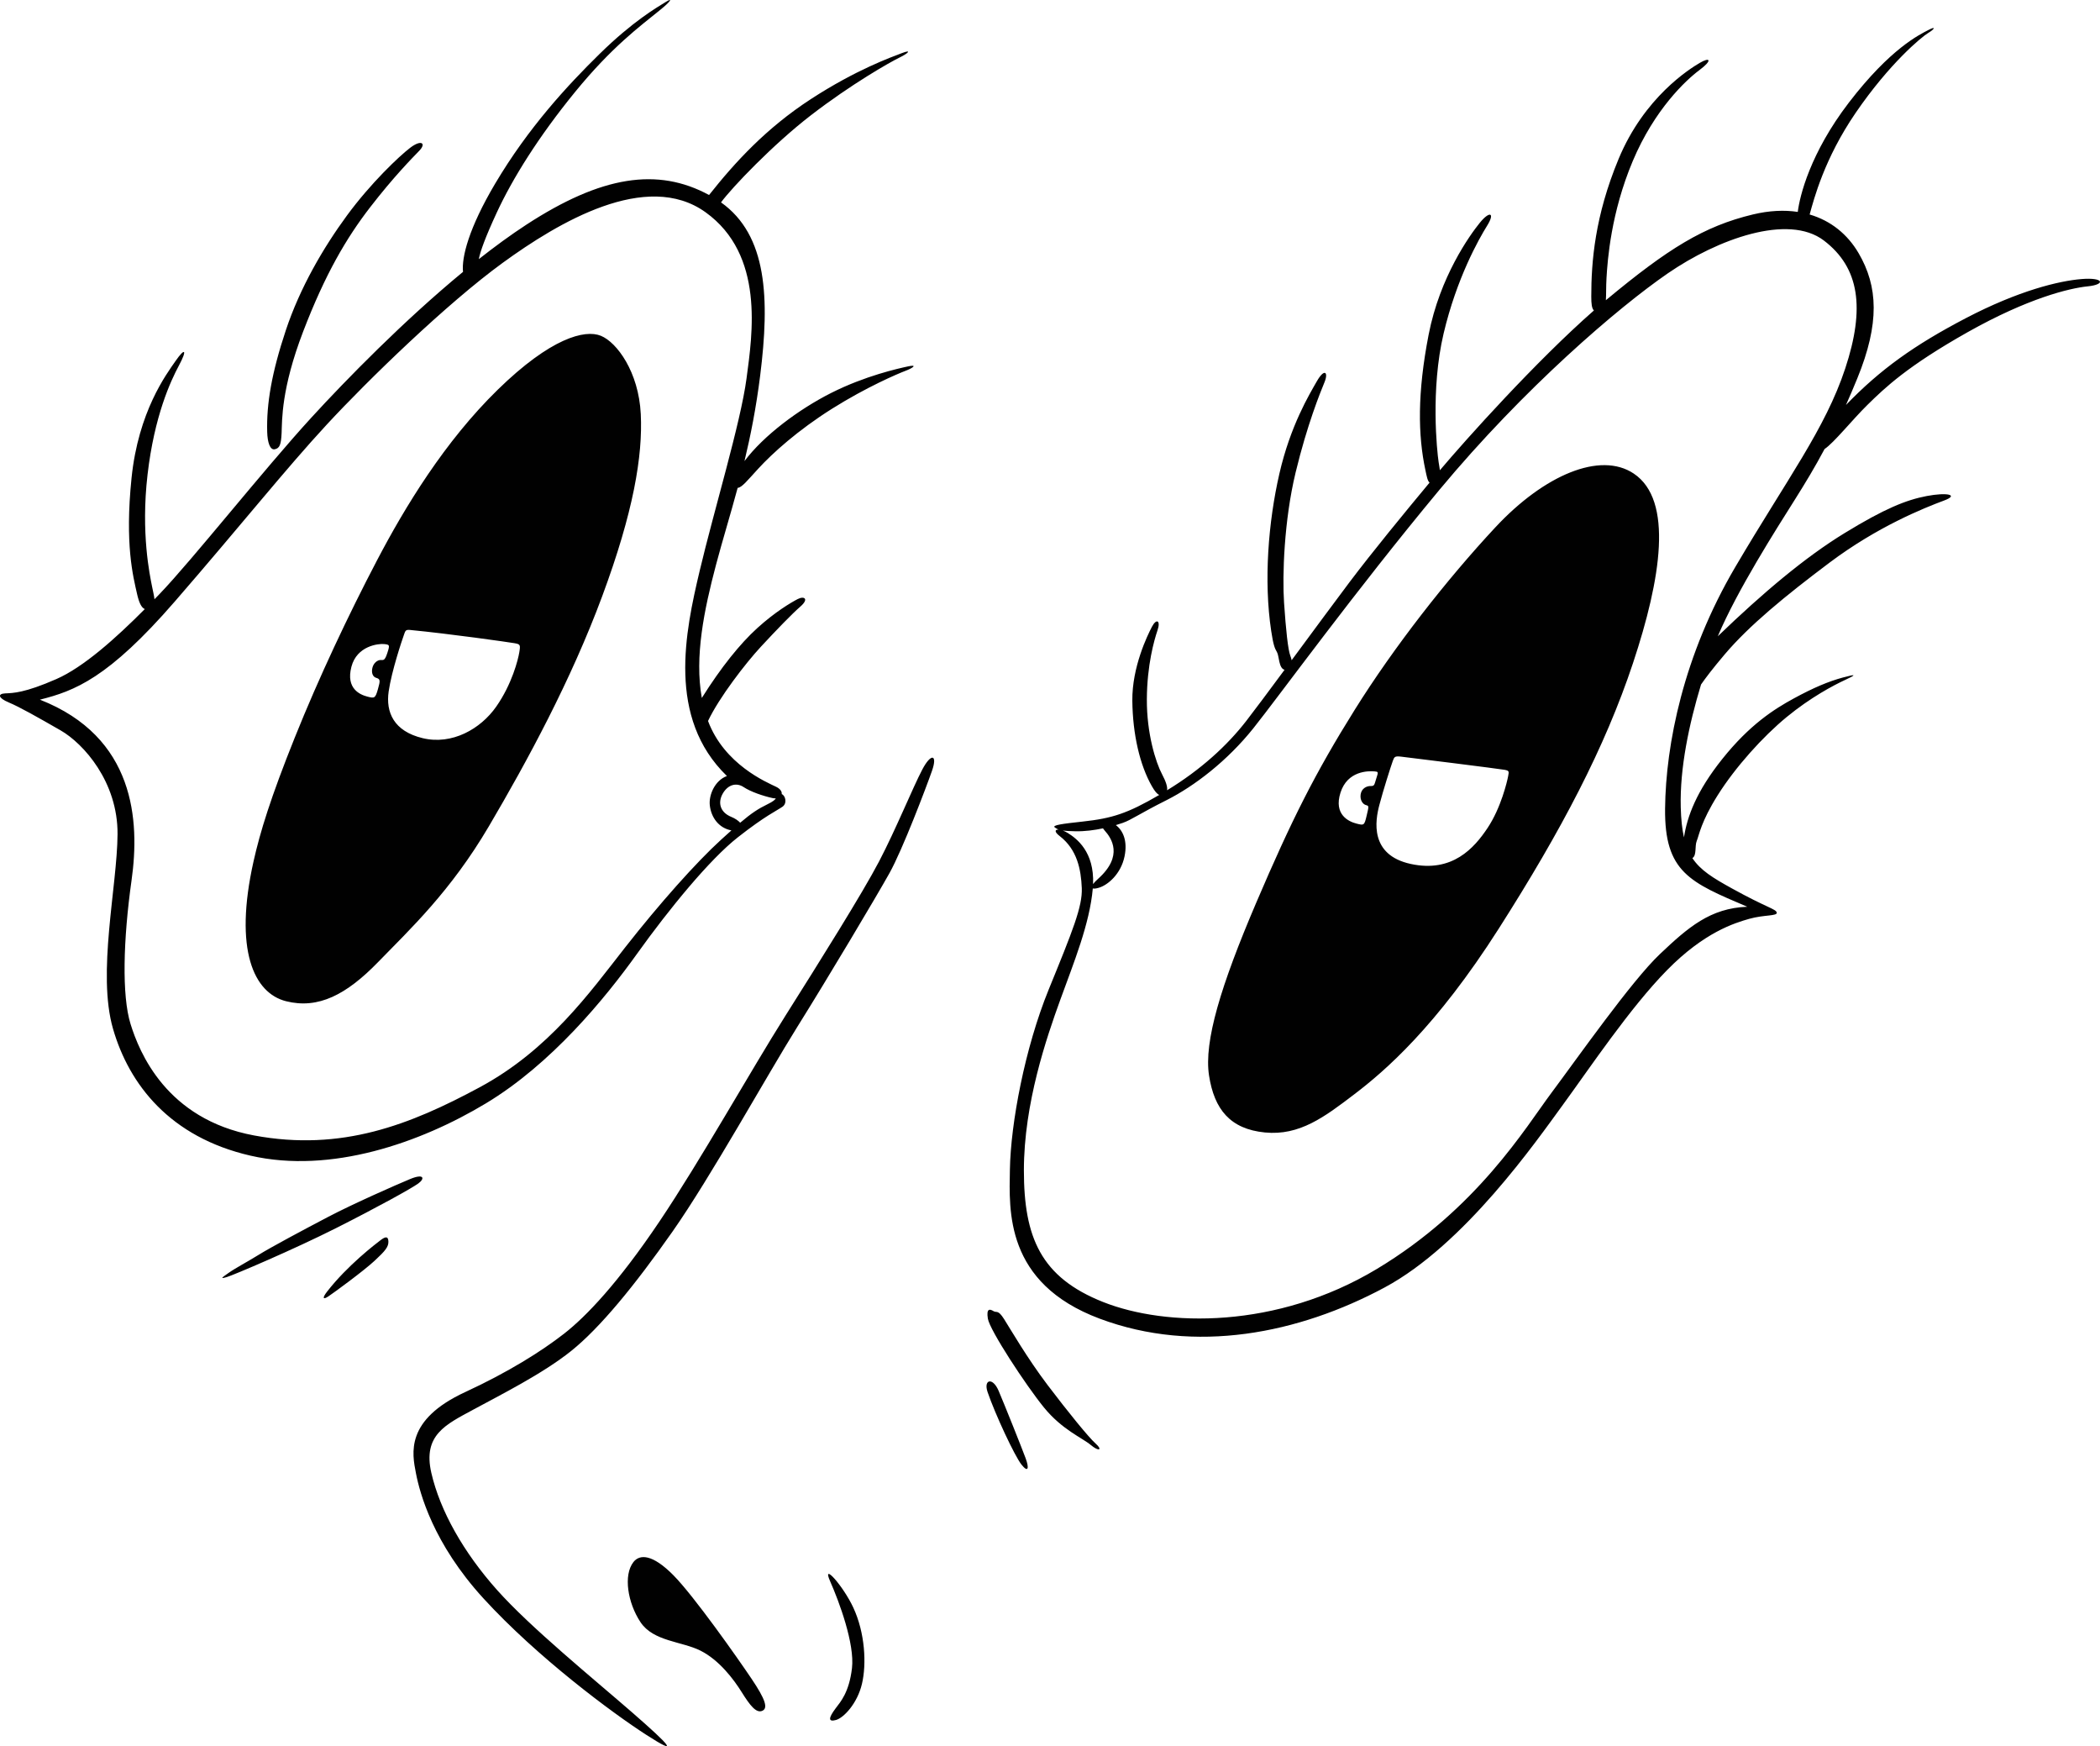 <?xml version="1.0" encoding="utf-8"?>
<!-- Generator: Adobe Illustrator 15.1.0, SVG Export Plug-In . SVG Version: 6.00 Build 0)  -->
<!DOCTYPE svg PUBLIC "-//W3C//DTD SVG 1.1//EN" "http://www.w3.org/Graphics/SVG/1.1/DTD/svg11.dtd">
<svg version="1.1" id="Layer_1" xmlns="http://www.w3.org/2000/svg" xmlns:xlink="http://www.w3.org/1999/xlink" x="0px" y="0px"
	 width="510.236px" height="424.135px" viewBox="42.496 207.53 510.236 424.135"
	 enable-background="new 42.496 207.53 510.236 424.135" xml:space="preserve">
<path fill="#010101" d="M548.262,275.312c-5.482,0.444-15.299,2.794-28.174,9.526c-12.498,6.534-20.734,12.413-29.077,21.059
	c0.893-2.005,1.806-4.142,2.751-6.451c5.48-13.401,5.035-22.356,0.317-30.422c-2.668-4.561-6.722-7.882-11.896-9.391
	c1.036-3.736,3.558-13.566,11.195-24.715c8.223-12.003,16-18.418,17.594-19.37c1.593-0.953,2.039-1.779,0-0.699
	c-2.04,1.08-9.116,4.382-19.251,17.593c-9.425,12.285-11.958,22.754-12.421,26.561c-3.282-0.497-6.937-0.332-10.909,0.621
	c-11.92,2.858-20.652,8.32-35.568,20.705c-0.05,0.041-0.1,0.084-0.148,0.126c0.091-1.407,0.028-3.249,0.148-5.334
	c0.255-4.446,1.083-15.878,6.374-28.453s12.94-19.688,16.191-22.102c3.25-2.413,2.612-3.239,0.127-1.778
	c-2.486,1.461-13.514,8.32-19.76,23.372c-5.767,13.89-6.63,24.96-6.63,33.407c0,1.755,0.12,2.858,0.638,3.378
	c-14.016,12.29-31.03,31.242-37.418,38.811c-0.064-0.563-0.194-1.225-0.318-2.05c-0.382-2.541-1.977-17.593,1.211-31.121
	c3.188-13.528,8.605-23.054,10.582-26.23c1.978-3.175,0.638-3.683-1.785-0.698c-2.422,2.985-9.688,13.083-12.43,27.182
	c-2.741,14.1-2.614,24.389-0.766,32.963c0.311,1.438,0.506,2.576,1,2.953c-6.106,7.339-13.907,16.839-19.484,24.229
	c-3.299,4.372-8.848,11.906-14.033,18.92c-0.065-0.362-0.175-0.73-0.311-1.073c-0.572-1.461-1.082-6.288-1.529-12.893
	c-0.446-6.605,0-20.006,2.805-31.628c2.806-11.623,5.992-19.435,7.013-21.912s0-3.493-1.85-0.254
	c-1.848,3.239-6.438,10.797-9.113,22.483c-2.679,11.686-3.824,25.976-1.978,38.17c0.501,3.304,0.829,4.192,1.402,5.145
	c0.537,0.89,0.406,3.942,1.843,4.286c-3.868,5.226-7.354,9.91-9.302,12.417c-4.646,5.987-11.043,11.852-19.238,16.841
	c0.12-0.808-0.25-2.055-1.223-3.884c-1.529-2.88-3.738-9.866-3.696-18.207c0.043-8.341,1.785-14.396,2.592-16.767
	c0.809-2.371-0.255-2.964-1.359-0.847c-1.104,2.117-4.845,9.781-4.76,17.953c0.085,8.171,1.827,15.666,4.76,20.789
	c0.715,1.249,1.26,1.883,1.779,2.101c-7.707,4.496-11.406,5.687-18.629,6.473c-4.836,0.526-7.581,0.866-6.715,1.447
	c0.321,0.215,0.588,0.376,0.91,0.499c-0.904-0.054-1.132,0.509,0.217,1.547c4.292,3.303,5.205,8.13,5.397,12.64
	c0.189,4.51-2.231,10.416-8.032,24.643c-5.8,14.227-9.243,32.518-9.434,43.758c-0.167,9.844-1.275,27.564,21.8,36.203
	c23.236,8.697,48.381,3.619,69.225-7.559c19.438-10.426,36.844-35.502,43.345-44.395c6.502-8.893,16.255-23.5,25.307-32.709
	c9.053-9.209,16.383-11.432,19.952-12.449c3.568-1.016,6.885-0.635,6.692-1.521c-0.191-0.889-2.358-1.145-10.964-5.908
	c-4.487-2.483-7.568-4.348-9.537-7.327c1.096-0.619,0.547-2.922,1.06-4.168c0.573-1.397,1.021-4.636,5.101-11.115
	c4.294-6.819,10.963-14.226,16.764-18.989c5.802-4.764,11.347-7.685,14.087-8.955c2.741-1.271,3.062-1.588-0.444-0.636
	c-3.507,0.953-7.141,2.477-11.921,5.081s-10.709,6.351-17.401,14.735c-6.256,7.837-8.502,13.897-9.289,19.012
	c-0.453-1.993-0.706-4.377-0.782-7.326c-0.243-9.541,2.023-20.197,4.931-29.803c1.051-1.514,2.744-3.775,5.778-7.351
	c5.929-6.986,14.661-14.163,25.497-22.292c11.639-8.731,22.89-13.227,27.792-15.053c3.708-1.38,0.701-2.032-4.271-1.079
	c-4.974,0.952-10.199,3.048-19.952,9.018c-9.511,5.822-19.691,14.369-30.772,25.038c4.738-11.193,14.103-25.856,18.789-33.294
	c2.482-3.939,4.803-7.776,7.151-12.187c2.261-1.491,6.715-7.083,10.441-10.741c4.271-4.191,9.688-9.399,24.351-17.656
	c14.661-8.256,24.731-10.67,29.13-11.114C554.125,276.645,553.742,274.867,548.262,275.312 M301.938,409.87
	c-0.417-0.259-0.823-0.453-1.193-0.59c0.655,0.088,1.568,0.133,2.999,0.167c2.305,0.055,4.684-0.274,6.752-0.711
	c0.102,0.165,0.223,0.337,0.389,0.52c1.657,1.842,4.652,6.161-1.595,11.75c-0.557,0.498-0.957,0.923-1.209,1.271
	C308.395,414.416,304.096,411.209,301.938,409.87 M464.143,345.216c-12.664,21.509-16.913,43.188-17.083,58.684
	c-0.17,15.497,6.034,17.953,19.972,23.881c-9.009,0.338-14.362,4.996-21.247,11.516c-6.885,6.521-20.143,25.406-26.347,33.703
	c-6.205,8.299-18.018,28.115-42.411,42.766c-24.392,14.648-51.249,14.059-66.462,8.043c-15.214-6.012-19.293-15.75-19.293-32.008
	c0-16.26,5.524-32.264,8.839-41.41c3.315-9.145,7.14-18.418,7.904-27.055c0-0.002,0-0.004,0-0.004
	c0.278,0.088,0.769,0.039,1.466-0.166c2.167-0.635,5.355-3.302,6.247-7.622c0.796-3.852-0.438-6.336-2.115-7.595
	c0.651-0.192,1.22-0.377,1.669-0.534c2.167-0.763,3.824-2.096,10.646-5.526c6.819-3.43,14.81-9.59,21.1-17.465
	c6.289-7.876,24.646-33.196,45.215-57.923c20.569-24.727,43.431-44.288,55.499-52.587s29.236-14.565,37.905-7.96
	s10.029,16.428,5.185,31.078C485.984,311.682,476.806,323.707,464.143,345.216 M439.451,322.564
	c-8.158-5.462-21.8,0.381-33.593,13.02c-11.792,12.638-24.668,29.088-34.229,44.394s-15.298,26.674-23.902,46.807
	c-8.605,20.135-12.749,33.725-11.475,41.98c1.274,8.258,5.163,13.021,13.577,13.846c8.414,0.826,14.47-3.746,21.8-9.336
	c7.332-5.588,19.762-16.258,34.996-40.141c15.233-23.879,25.814-44.012,32.637-64.526
	C446.08,348.095,449.122,329.038,439.451,322.564 M375.551,398.459c-0.988-0.031-2.231,0.572-2.455,2.001
	c-0.224,1.429,0.541,2.445,1.307,2.636c0.767,0.19,0.67,0.317,0.128,2.636c-0.542,2.318-0.638,2.318-2.484,1.841
	c-1.851-0.476-5.548-2.159-3.857-7.494s6.757-5.303,8.255-5.176c0.926,0.078,0.988,0.095,0.479,1.619
	C376.409,398.047,376.538,398.491,375.551,398.459 M408.92,396.11c-0.225,1.206-1.723,7.621-4.974,12.511
	c-3.251,4.891-8.571,10.956-18.677,8.765c-10.103-2.191-8.604-10.607-7.649-14.258c0.956-3.652,2.741-9.241,3.283-10.765
	c0.357-1.004,0.51-1.207,1.944-1.049c1.434,0.159,24.127,2.986,25.241,3.208C409.206,394.744,409.143,394.903,408.92,396.11
	 M160.555,475.541c15.895-9.568,28.897-25.404,36.716-36.328c7.819-10.924,17.679-22.948,24.478-28.283
	c6.8-5.335,9.434-6.436,10.879-7.452c1.164-0.819,0.728-2.679-0.197-3.062c0.081-0.571-0.313-1.26-1.354-1.765
	c-2.29-1.11-12.572-5.395-16.552-15.993c2.672-5.667,9.134-14.038,12.854-18.049c3.888-4.192,7.521-7.939,9.625-9.781
	c2.104-1.841,0.893-2.604-0.701-1.778c-1.593,0.826-5.482,3.112-9.816,7.05c-4.172,3.79-8.758,9.468-13.472,16.966
	c-1.798-10.013,0.545-21.371,3.464-32.399c1.559-5.885,3.432-11.916,5.24-18.631c1.037-0.085,2.282-1.694,5.023-4.678
	c3.441-3.747,9.625-9.336,17.91-14.544c8.465-5.319,16-8.51,17.849-9.209c1.849-0.699,2.996-1.588,0.638-1.08
	c-2.359,0.508-10.454,2.287-18.741,6.478c-7.862,3.978-16.375,10.335-21.017,16.53c1.484-6.167,2.833-12.959,3.807-20.721
	c2.355-18.775,1.753-34.142-9.506-42.12c2.585-3.532,12.584-14.022,21.809-21.137c9.88-7.622,19.313-12.957,21.545-14.036
	c2.23-1.08,3.06-2.033,0.573-1.08c-2.485,0.953-11.091,4.001-22.118,11.178c-10.87,7.074-18.455,15.382-24.715,23.283
	c-12.482-6.766-26.121-4.71-44.446,7.245c-3.76,2.452-7.625,5.281-11.498,8.333c0.36-1.885,1.553-5.239,4.358-11.297
	c3.825-8.257,10.136-18.419,19.06-29.342c8.924-10.924,15.617-15.815,20.779-20.006c2.255-1.83,3.188-3.049,1.148-1.779
	c-2.04,1.271-7.841,4.573-16,12.575c-7.722,7.574-17.274,17.847-25.37,31.502c-6.407,10.808-8.182,17.894-7.81,21.439
	c-14.352,11.827-28.344,26.115-36.853,35.403c-11.559,12.618-28.981,34.635-36.886,42.849c-0.406,0.422-0.816,0.846-1.229,1.271
	c-0.09-0.9-0.369-1.981-0.599-3.155c-0.51-2.604-2.741-12.829-1.084-27.119s5.609-22.737,7.649-26.548s1.466-4.382-0.828-1.079
	c-2.295,3.302-9.052,12.321-10.709,28.453c-1.658,16.131,0.382,23.88,1.338,28.135c0.473,2.103,1.043,3.345,1.883,3.701
	c-7.064,7.098-14.897,14.114-21.494,17.003c-7.733,3.388-10.539,3.388-12.409,3.472c-1.869,0.085-1.784,1.101,0.851,2.202
	s6.969,3.557,12.579,6.775c5.608,3.218,13.938,12.533,13.853,25.235c-0.085,12.702-5.014,33.704-1.104,47.252
	c3.91,13.549,13.854,26.336,33.4,30.824C122.904,492.73,144.663,485.109,160.555,475.541 M223.172,398.714
	c1.721,1.143,4.717,2.159,7.012,2.667c0.293,0.065,0.563,0.086,0.809,0.074c-0.172,0.322-0.637,0.758-2.02,1.429
	c-2.257,1.095-3.925,2.193-6.635,4.491c-0.48-0.522-1.237-1.044-2.162-1.421c-2.805-1.143-3.314-3.557-2.04-5.716
	C219.411,398.078,221.451,397.57,223.172,398.714 M74.206,456.232c-2.125-6.857-1.785-20.406,0.255-34.887
	c2.04-14.481,0.85-34.804-22.269-43.865c8.414-2.117,16.573-5.166,32.808-23.88c16.232-18.715,26.856-32.095,36.886-42.934
	c10.028-10.839,29.236-29.469,42.75-39.292c13.513-9.823,34.931-22.61,49.294-12.279c14.364,10.331,11.389,29.554,9.944,40.393
	c-1.445,10.839-7.904,32.01-11.39,46.744c-3.483,14.735-7.988,35.651,6.63,49.793c-2.975,1.101-4.42,4.657-4.164,7.071
	c0.324,3.07,2.261,5.602,5.258,6.137c-0.766,0.681-1.599,1.433-2.538,2.289c-5.949,5.419-14.873,15.411-23.372,26.251
	c-8.5,10.838-18.443,24.811-35.271,33.871c-16.828,9.063-33.486,15.666-54.819,11.688C82.875,479.351,76.33,463.093,74.206,456.232
	 M109.263,316.657c1.148-0.254,1.53-1.016,1.658-4.001c0.127-2.985-0.128-10.606,5.227-24.579
	c5.354-13.972,10.518-22.737,16.254-30.167c5.737-7.431,10.264-12.004,11.984-13.782c1.721-1.779,0.51-2.795-2.231-0.699
	c-2.74,2.096-9.625,8.637-15.361,16.449c-5.737,7.812-11.41,17.529-14.853,27.882c-3.442,10.352-4.717,17.846-4.525,24.705
	C107.486,315.006,108.116,316.911,109.263,316.657 M112.004,450.73c7.841,1.969,14.661-1.59,22.374-9.525
	c7.713-7.939,17.593-17.148,26.899-32.963c9.307-15.814,19.951-35.439,27.537-55.89c7.585-20.45,9.88-34.042,9.37-44.267
	s-5.801-17.402-9.688-18.99c-3.889-1.587-12.176,0.509-25.052,13.084c-12.876,12.575-22.501,28.389-29.385,41.536
	c-6.885,13.147-14.088,28.389-19.952,42.997s-8.414,22.928-10.008,30.041C99.277,438.281,104.165,448.759,112.004,450.73
	 M142.07,360.543c9.689,0.932,23.968,2.964,25.412,3.218c1.445,0.254,1.487,0.381,1.19,2.202c-0.298,1.821-1.785,7.748-5.609,13.21
	c-3.825,5.462-10.752,9.358-17.848,7.664c-7.097-1.694-9.01-6.351-8.287-11.347c0.722-4.997,3.272-12.533,3.655-13.592
	C140.965,360.84,140.963,360.437,142.07,360.543 M127.876,369.498c1.339-5.144,6.63-5.652,7.904-5.525
	c1.396,0.139,1.467,0.191,0.828,2.159c-0.637,1.969-0.956,1.715-1.656,1.715c-0.701,0-1.683,0.668-1.977,1.906
	c-0.298,1.249,0.123,2.173,0.893,2.413c1.02,0.317,1.084,0.572,0.445,2.794c-0.637,2.223-0.828,2.223-2.549,1.779
	C130.044,376.294,126.479,374.867,127.876,369.498 M285.13,545.361c-1.466-3.43-3.718-2.725-2.677,0.316
	c1.849,5.398,6.565,15.496,8.223,17.594c1.657,2.096,1.912,0.889,1.02-1.523C290.803,559.333,286.596,548.791,285.13,545.361
	 M308.715,558.189c-1.722-1.523-6.819-7.813-11.729-14.289c-4.907-6.479-8.986-13.527-10.517-15.941s-1.785-1.461-2.614-1.969
	c-0.828-0.508-1.749-0.73-1.338,1.842c0.446,2.795,9.243,16.195,13.641,21.594c4.398,5.398,9.308,7.367,11.347,9.082
	C309.545,560.222,310.437,559.714,308.715,558.189 M144.131,494.996c1.657-1.205,1.402-2.477-1.977-1.078
	c-3.379,1.396-13.896,6.033-19.951,9.209c-6.056,3.174-13.896,7.367-16.765,9.146c-2.869,1.777-5.673,3.236-7.394,4.443
	c-1.708,1.197-2.168,1.525-0.446,1.018c1.72-0.51,16.318-6.732,26.518-11.875C134.314,500.712,142.474,496.203,144.131,494.996
	 M266.582,394.458c-2.337,4.446-6.417,14.523-10.496,22.314c-4.08,7.792-14.279,24.048-22.778,37.515
	c-8.499,13.463-20.568,35.057-30.596,49.961c-10.029,14.904-17.763,23.033-23.203,27.268c-5.439,4.234-13.513,9.314-23.967,14.143
	c-14.661,6.77-12.919,14.904-11.984,19.73c0.936,4.826,4.165,17.021,16.403,30.4c13.086,14.307,31.362,27.859,39.521,33.111
	c8.159,5.25,6.034,2.793-3.399-5.422c-9.435-8.213-24.647-20.576-32.807-29.723c-8.158-9.145-13.854-19.223-15.978-28.453
	c-2.125-9.229,3.569-11.771,10.114-15.326c6.544-3.559,16.913-8.723,23.882-14.313c6.969-5.588,15.383-15.836,24.646-29.045
	c9.265-13.211,22.948-37.939,30.258-49.625c7.309-11.686,19.229-31.67,22.415-37.386c3.188-5.716,8.925-20.832,10.327-24.833
	C270.342,390.775,268.739,390.354,266.582,394.458 M134.952,508.777c-1.084,0.826-8.032,6.098-13.005,12.514
	c-1.169,1.508-1.02,2.031,0.319,1.143s8.542-6.158,11.219-8.637c2.678-2.479,3.442-3.43,3.378-4.764
	C136.8,507.699,136.036,507.953,134.952,508.777 M244.208,591.66c2.167,4.891,5.992,15.18,5.291,21.086s-2.806,8.193-3.952,9.717
	c-1.871,2.486-1.785,3.367,0.063,2.859c1.849-0.51,5.163-3.939,6.311-8.766s0.765-12.385-2.104-18.547
	C247.357,592.73,242.041,586.771,244.208,591.66 M206.089,590.136c-5.036-5.082-8.136-5.16-9.689-3.176
	c-2.485,3.176-1.401,9.908,1.722,14.607s10.07,4.637,14.597,6.924c4.526,2.285,8.032,6.922,10.008,10.098
	c1.977,3.174,3.506,5.145,4.972,4.508c1.467-0.635,0.766-2.793-2.613-7.811C221.707,610.271,211.125,595.216,206.089,590.136"/>
</svg>
